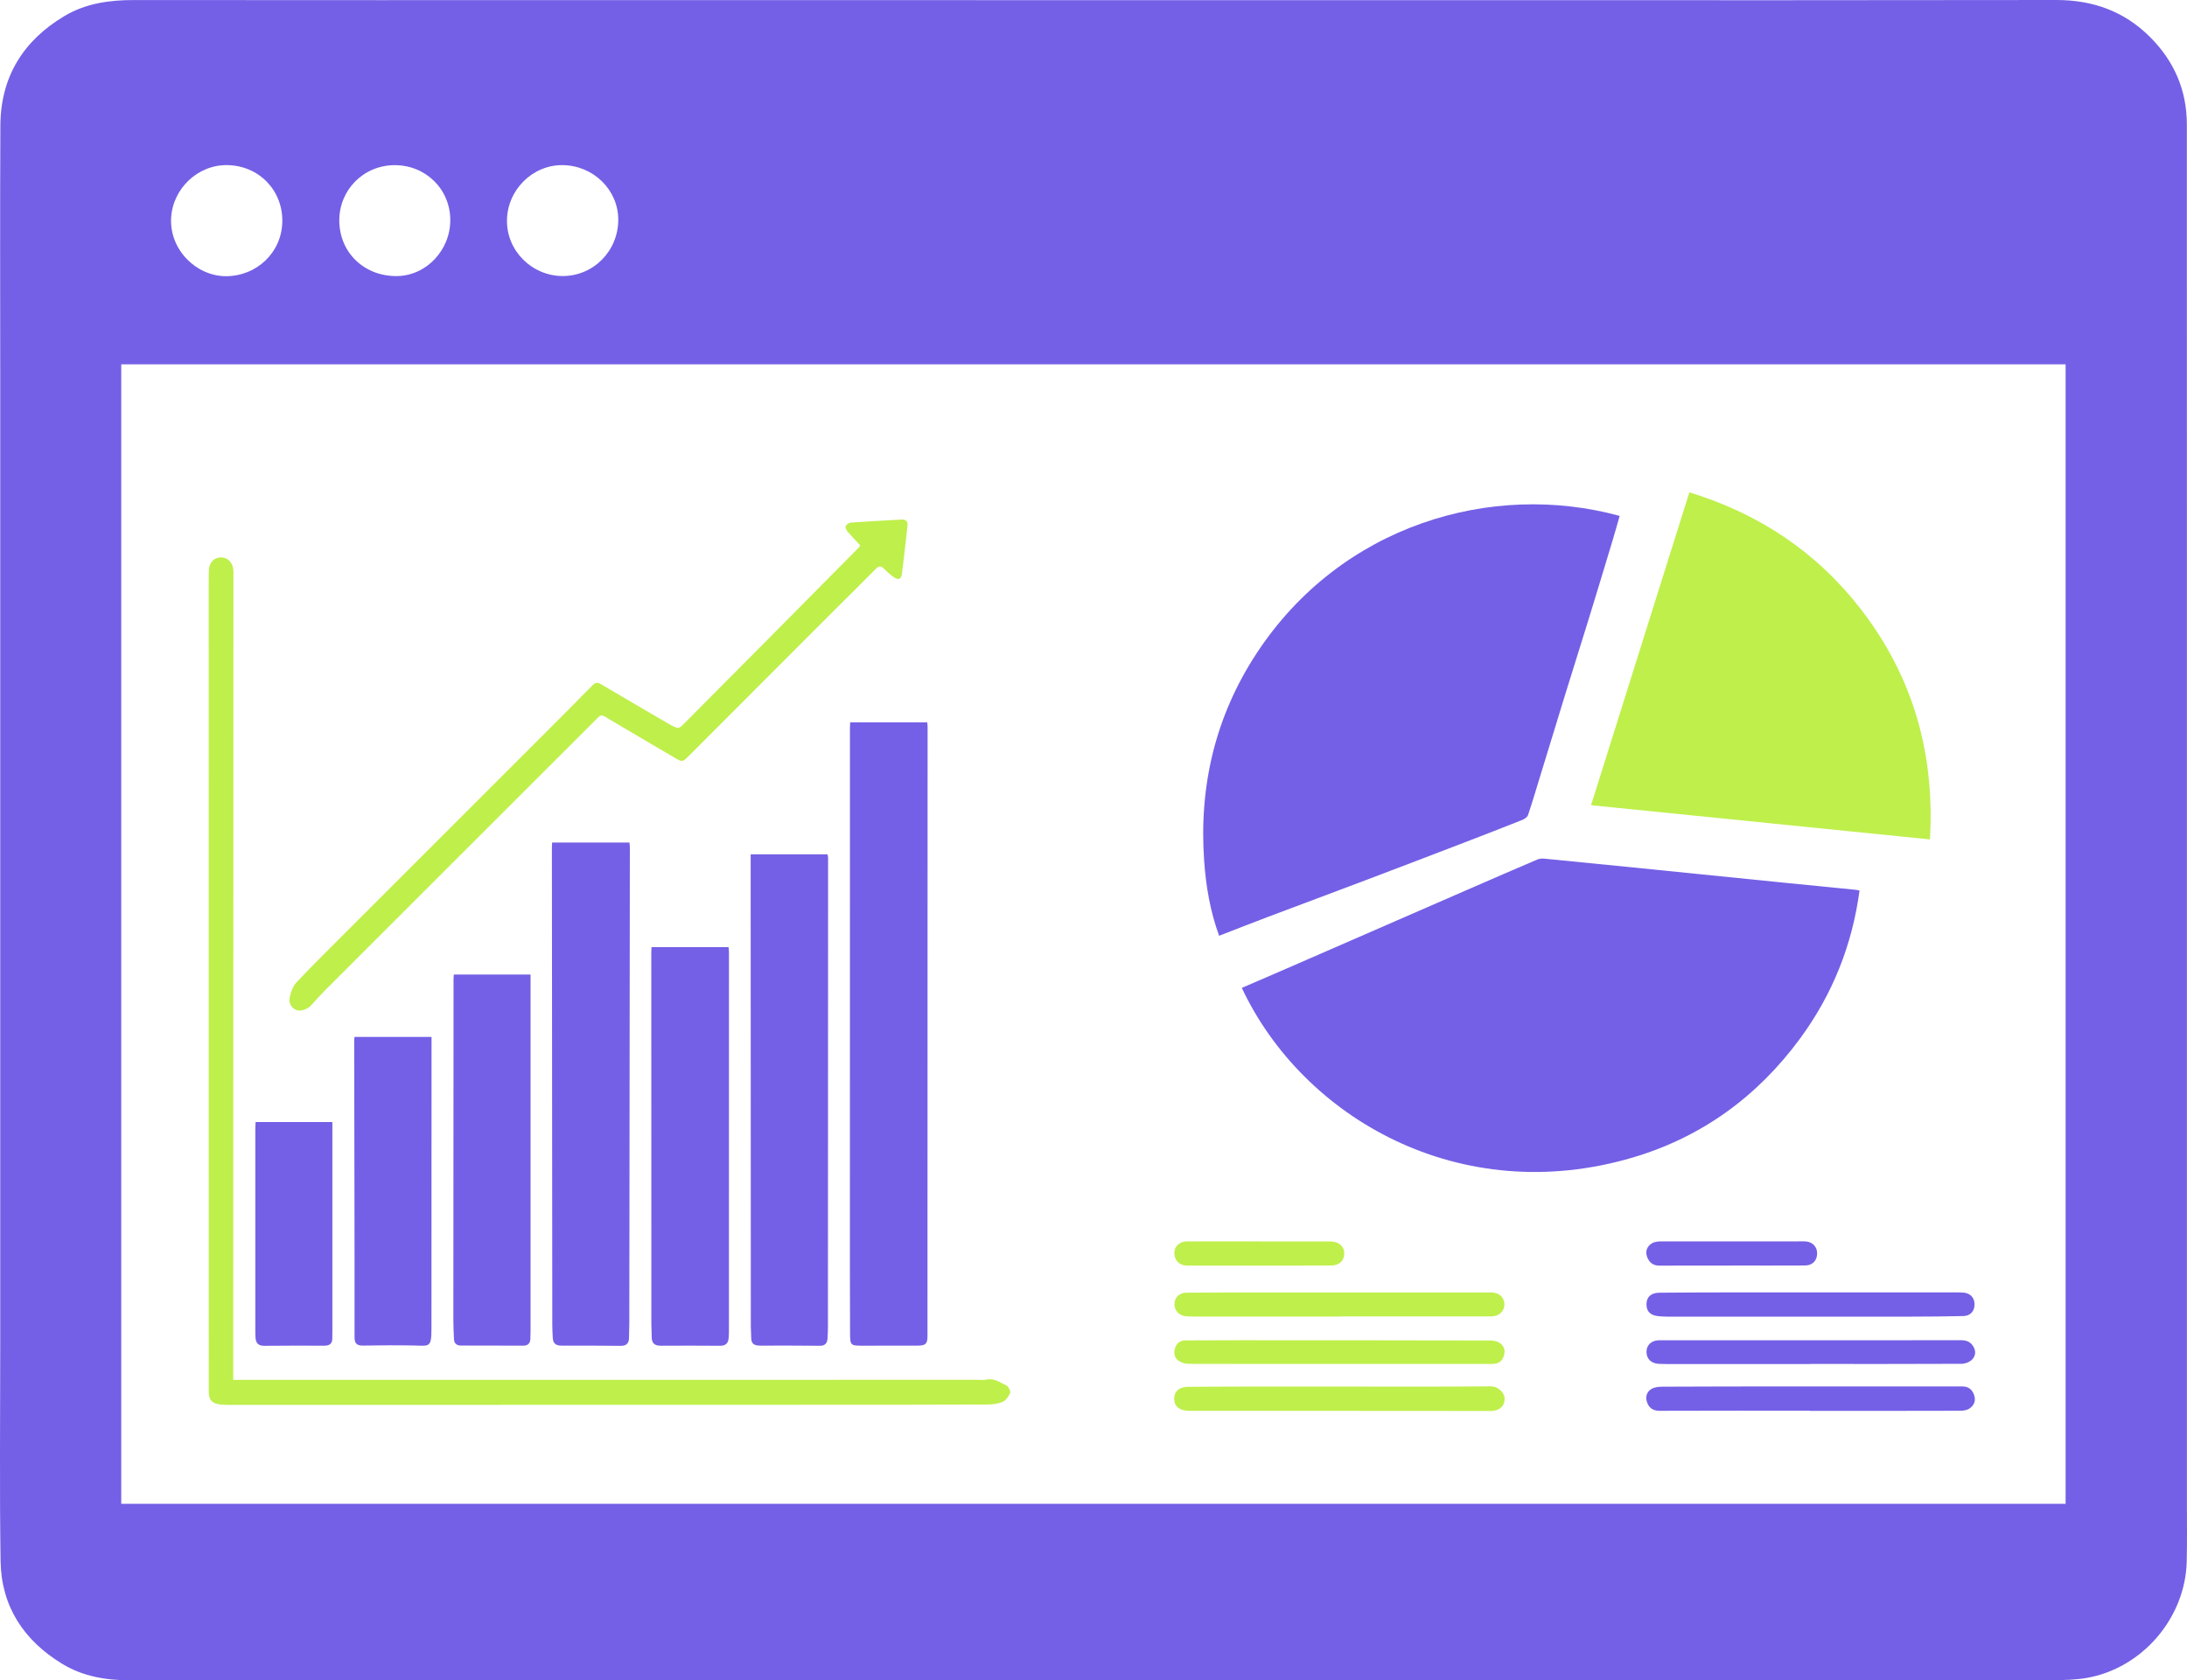 <?xml version="1.0" encoding="UTF-8"?>
<svg id="Layer_2" xmlns="http://www.w3.org/2000/svg" viewBox="0 0 569.48 437.67">
  <defs>
    <style>
      .cls-1 {
        fill: #7460e6;
      }

      .cls-2 {
        fill: #bfef4b;
      }
    </style>
  </defs>
  <g id="Layer_1-2" data-name="Layer_1">
    <g>
      <path class="cls-1" d="M569.46,391.49c0-74.48.01-148.96,0-223.44,0-45.2-.01-90.4-.02-135.6,0-8.95-3.31-16.55-9.61-22.83C553.11,2.91,544.94,0,535.46,0c-46.67.08-93.34.05-140.01.05-77.64-.01-155.28-.02-232.92-.02C120,.03,77.47.06,34.94.01,28.51,0,22.32.86,16.74,4.2,6.01,10.61.17,20.07.1,32.67c-.12,21.59-.04,43.18-.04,64.77v253.37c0,18.59-.19,37.19.09,55.78.18,11.81,6.02,20.67,16.02,26.77,5.45,3.32,11.48,4.32,17.82,4.31,83.7-.04,167.39-.03,251.09-.03,83.14.01,166.29.01,249.44-.02,2.93,0,5.91-.07,8.78-.56,14.51-2.5,25.77-15.63,26.11-30.36.12-5.07.05-10.14.05-15.21ZM146.47,43.01c8.03.08,14.5,6.41,14.52,14.19.02,8.17-6.48,14.74-14.53,14.7-7.96-.04-14.51-6.58-14.45-14.44.05-7.94,6.64-14.52,14.46-14.45ZM102.64,43.02c8.13-.07,14.54,6.16,14.61,14.19.07,7.96-6.29,14.66-13.96,14.7-8.47.05-14.87-6.12-14.94-14.38-.06-8.02,6.26-14.43,14.29-14.51ZM59.2,43.01c8.24.13,14.47,6.57,14.31,14.78-.15,7.97-6.67,14.15-14.68,14.15-7.68-.01-14.64-6.81-14.28-15.05.35-7.64,6.87-14.01,14.65-13.88ZM537.87,391.7H31.57V94.9h506.3v296.8Z"/>
      <path class="cls-1" d="M323.35,257.32c3.79-1.64,7.48-3.22,11.15-4.82,15.91-6.93,31.82-13.88,47.74-20.81,6.02-2.62,12.04-5.25,18.09-7.82.57-.24,1.28-.27,1.91-.21,7.76.75,15.51,1.53,23.26,2.31,12.9,1.3,25.8,2.61,38.71,3.91,6.34.64,12.69,1.26,19.03,1.89.26.03.52.1.97.18-1.91,14.24-7.06,27.1-15.51,38.59-11.06,15.04-25.52,25.6-43.41,30.92-45.16,13.41-86.07-10.36-101.93-44.14Z"/>
      <path class="cls-1" d="M421.75,134.37c-.62,2.16-1.22,4.34-1.87,6.49-2.09,6.91-4.17,13.83-6.3,20.73-2.03,6.59-4.12,13.16-6.15,19.75-2.1,6.8-4.16,13.61-6.25,20.41-1.08,3.53-2.12,7.07-3.3,10.57-.18.54-.93,1.02-1.52,1.26-5.1,2.03-10.21,4.01-15.34,5.98-8.36,3.21-16.72,6.41-25.09,9.58-8.57,3.25-17.17,6.44-25.75,9.68-4.16,1.57-8.3,3.2-12.73,4.92-2.31-6.34-3.42-12.83-3.89-19.44-1.39-19.56,2.9-37.76,13.69-54.19,21.98-33.45,61.27-44.83,94.47-35.74Z"/>
      <path class="cls-2" d="M414.3,209.73c8.58-27.33,17.05-54.29,25.6-81.49,18.15,5.55,33.12,15.53,44.64,30.42,13.57,17.54,19.31,37.54,18,59.98-29.38-2.97-58.65-5.92-88.24-8.91Z"/>
      <path class="cls-1" d="M221.38,188.16h20.05c.05.4.11.71.11,1.02,0,52.94-.02,105.88-.03,158.82,0,2.02-.49,2.48-2.5,2.49-4.85,0-9.7,0-14.56.02-2.86.01-3.09-.11-3.1-3.02-.05-10.25-.04-20.5-.04-30.75,0-42.42,0-84.83.01-127.25,0-.42.03-.84.06-1.32Z"/>
      <path class="cls-2" d="M60.72,359.41c3.98,0,7.57,0,11.16,0,60.85,0,121.69,0,182.54-.01.82,0,1.66.11,2.45-.06,2.02-.44,3.54.77,5.16,1.51.55.25,1.19,1.48,1,1.96-.36.92-1.13,1.97-1.99,2.34-1.25.53-2.73.68-4.12.69-13.52.06-27.04.05-40.56.06-51.85.01-103.7.03-155.55.03-1.2,0-2.4.02-3.59-.13-2.04-.25-2.84-1.19-2.85-3.26-.02-7.31-.01-14.61-.01-21.92,0-62.92-.01-125.84-.01-188.75,0-1.14,0-2.29.05-3.43.08-1.86,1.3-3.18,2.97-3.26,1.68-.08,3.06,1.09,3.35,2.92.1.64.06,1.3.06,1.96-.01,67.99-.03,135.98-.05,203.97,0,1.77,0,3.55,0,5.39Z"/>
      <path class="cls-1" d="M143.78,219.46h20.13c.04.48.1.9.1,1.32-.04,41.26-.09,82.52-.14,123.78,0,1.31-.07,2.62-.08,3.92-.01,1.42-.71,2.08-2.12,2.07-5.18-.04-10.35-.08-15.53-.06-1.45,0-2.13-.63-2.2-2.01-.06-1.14-.13-2.29-.13-3.43-.04-41.48-.07-82.96-.1-124.43,0-.32.03-.64.06-1.16Z"/>
      <path class="cls-1" d="M195.46,222.53h20.02c.06.32.15.57.15.83,0,40.71-.02,81.43-.04,122.14,0,1.09-.03,2.18-.12,3.27-.1,1.12-.69,1.77-1.91,1.76-5.23-.03-10.46-.07-15.69-.04-1.48,0-2.27-.5-2.26-2.05,0-.98-.1-1.96-.1-2.94-.02-38.97-.03-77.94-.04-116.91,0-2,0-3.99,0-6.06Z"/>
      <path class="cls-1" d="M169.64,246.7h20.08c.04.55.1,1.02.1,1.49,0,32.21,0,64.43-.01,96.64,0,1.25.03,2.51-.08,3.76-.11,1.25-.78,1.95-2.15,1.94-5.18-.03-10.36-.05-15.53-.01-1.57,0-2.34-.64-2.35-2.21-.01-1.2-.09-2.4-.09-3.59-.01-32.21-.02-64.43-.02-96.64,0-.42.03-.85.06-1.37Z"/>
      <path class="cls-1" d="M118.15,253.83h20c0,.73,0,1.42,0,2.1,0,30.35,0,60.71,0,91.06,0,.6-.02,1.2-.05,1.8-.06,1.11-.67,1.71-1.77,1.71-5.45,0-10.9-.01-16.35-.03-1.12,0-1.73-.59-1.77-1.7-.07-1.69-.16-3.37-.16-5.06,0-29.59.03-59.18.05-88.77,0-.32.04-.63.07-1.11Z"/>
      <path class="cls-1" d="M92.31,270.08h20.06c0,.91,0,1.71,0,2.51,0,24.48-.03,48.96-.02,73.44,0,5.08-.55,4.51-4.54,4.43-4.41-.08-8.83-.06-13.25.02-1.61.03-2.24-.51-2.24-2.16.02-13.79-.01-27.59-.03-41.38-.02-12-.04-23.99-.06-35.99,0-.26.04-.52.07-.86Z"/>
      <path class="cls-2" d="M223.97,142.03c-1.1-1.19-2.23-2.36-3.28-3.59-.31-.36-.63-1.06-.48-1.38.2-.44.84-.91,1.32-.94,4.4-.32,8.81-.54,13.22-.79,1.09-.06,1.69.42,1.56,1.55-.47,4.22-.91,8.44-1.48,12.65-.19,1.38-.94,1.62-2.09.81-.89-.63-1.72-1.35-2.47-2.13-.81-.85-1.39-.89-2.25,0-3.94,4-7.95,7.93-11.92,11.9-12.21,12.22-24.42,24.46-36.63,36.68-1.78,1.78-1.78,1.76-3.92.5-6.05-3.56-12.12-7.09-18.14-10.69-.98-.58-1.38-.01-1.92.52-4.28,4.27-8.56,8.55-12.84,12.83-19.39,19.38-38.78,38.76-58.16,58.16-1.15,1.15-2.24,2.38-3.32,3.6-1.05,1.19-2.95,1.87-4.1,1.33-1.47-.68-1.91-2.05-1.59-3.43.3-1.32.82-2.78,1.72-3.73,3.88-4.13,7.91-8.12,11.92-12.13,17.03-17.04,34.07-34.07,51.11-51.11,4.7-4.7,9.41-9.4,14.07-14.15.77-.78,1.33-.79,2.23-.25,5.85,3.47,11.74,6.88,17.62,10.31.14.08.28.17.42.25,2.22,1.16,2.16,1.1,3.89-.65,7.05-7.13,14.15-14.22,21.21-21.34,8.02-8.08,16.03-16.19,24.04-24.28.11-.11.16-.27.28-.48Z"/>
      <path class="cls-1" d="M66.56,292.26h19.99c0,.64,0,1.28,0,1.92,0,17.54,0,35.08,0,52.63,0,.54-.04,1.09-.02,1.63.06,1.44-.62,2.08-2.06,2.07-5.23-.02-10.46-.02-15.69.03-1.44.01-2.12-.66-2.24-2.01-.05-.6-.06-1.2-.06-1.8,0-17.54,0-35.08,0-52.63,0-.59.05-1.17.08-1.85Z"/>
      <path class="cls-2" d="M348.8,342.94c-12.48,0-24.97,0-37.45,0-.82,0-1.63-.04-2.45-.09-1.79-.11-3.06-1.41-3.08-3.12-.01-1.72,1.22-3.02,3.14-3.03,8.5-.05,17.01-.05,25.51-.06,17.5,0,35,0,52.49,0,.49,0,.98-.01,1.47,0,1.97.07,3.27,1.27,3.31,3.06.04,1.77-1.38,3.18-3.37,3.18-13.19.02-26.38.01-39.57.01v.03Z"/>
      <path class="cls-2" d="M349.05,361.16c13.03,0,26.06.06,39.09-.06,1.97-.02,3.69,1.67,3.66,3.33-.03,1.86-1.42,3.09-3.61,3.09-24.31-.01-48.63-.03-72.94-.05-1.91,0-3.82.04-5.72,0-2.45-.05-3.78-1.17-3.78-3.11,0-1.98,1.3-3.13,3.74-3.14,7.14-.05,14.28-.06,21.42-.07,6.05-.01,12.1,0,18.15,0v.02Z"/>
      <path class="cls-1" d="M471.34,336.63c12.53,0,25.07,0,37.6,0,.76,0,1.53,0,2.29.05,1.82.14,2.92,1.31,2.93,3.06,0,1.76-1.06,3-2.89,3.05-4.47.11-8.93.14-13.4.15-21.14.02-42.29.02-63.43.01-.82,0-1.63-.04-2.45-.11-2.24-.18-3.31-1.25-3.26-3.23.05-1.8,1.19-2.88,3.38-2.9,6.87-.07,13.73-.07,20.6-.08,6.21,0,12.42,0,18.64,0h0Z"/>
      <path class="cls-1" d="M471.22,367.44c-13.03,0-26.05-.02-39.08.03-1.78,0-2.81-.8-3.3-2.34-.44-1.39.02-2.7,1.27-3.4.8-.44,1.86-.53,2.81-.54,10.74-.05,21.47-.06,32.21-.07,15.26,0,30.52.01,45.78,0,1.58,0,2.56.71,3.1,2.14.57,1.5.07,2.75-1.13,3.59-.64.45-1.61.61-2.43.61-13.08.04-26.16.03-39.24.03v-.06Z"/>
      <path class="cls-2" d="M348.7,355.27c-13.08,0-26.17.01-39.25-.03-.85,0-1.83-.31-2.53-.79-1.16-.79-1.34-2.1-.92-3.38.41-1.25,1.36-1.94,2.73-1.94,4.36-.01,8.72-.04,13.08-.04,21.97,0,43.94.01,65.92.06.98,0,2.14.16,2.89.71,1.1.8,1.45,2.06.9,3.51-.59,1.57-1.73,1.9-3.22,1.9-13.19-.02-26.39-.01-39.58-.01v.02Z"/>
      <path class="cls-1" d="M471.38,355.3c-11.88,0-23.77,0-35.65,0-1.25,0-2.51,0-3.76-.06-2.07-.09-3.3-1.36-3.23-3.27.06-1.69,1.36-2.86,3.28-2.87,4.91-.02,9.81,0,14.72,0,21.31,0,42.63.02,63.94-.02,1.56,0,2.61.54,3.3,1.89.64,1.25.32,2.46-.6,3.28-.65.58-1.71.98-2.58.98-13.14.06-26.28.04-39.41.04v.03Z"/>
      <path class="cls-1" d="M451.08,329.65c-6.32,0-12.65-.02-18.97.01-1.67,0-2.68-.83-3.21-2.28-.54-1.47-.02-2.76,1.25-3.54.68-.41,1.64-.5,2.47-.5,11.83-.02,23.66,0,35.48,0,.65,0,1.31-.04,1.96,0,1.85.09,3.1,1.35,3.11,3.09.01,1.89-1.18,3.17-3.14,3.19-6.32.04-12.65.01-18.97.01h0Z"/>
      <path class="cls-2" d="M327.93,323.36c6.16,0,12.32,0,18.48,0,2.16,0,3.62,1.26,3.63,3.08,0,1.95-1.28,3.19-3.52,3.19-12.48.03-24.97.03-37.45.02-1.96,0-3.31-1.41-3.28-3.3.02-1.77,1.37-3,3.34-3.01,6.27-.01,12.54,0,18.81,0h0Z"/>
    </g>
  </g>
</svg>
